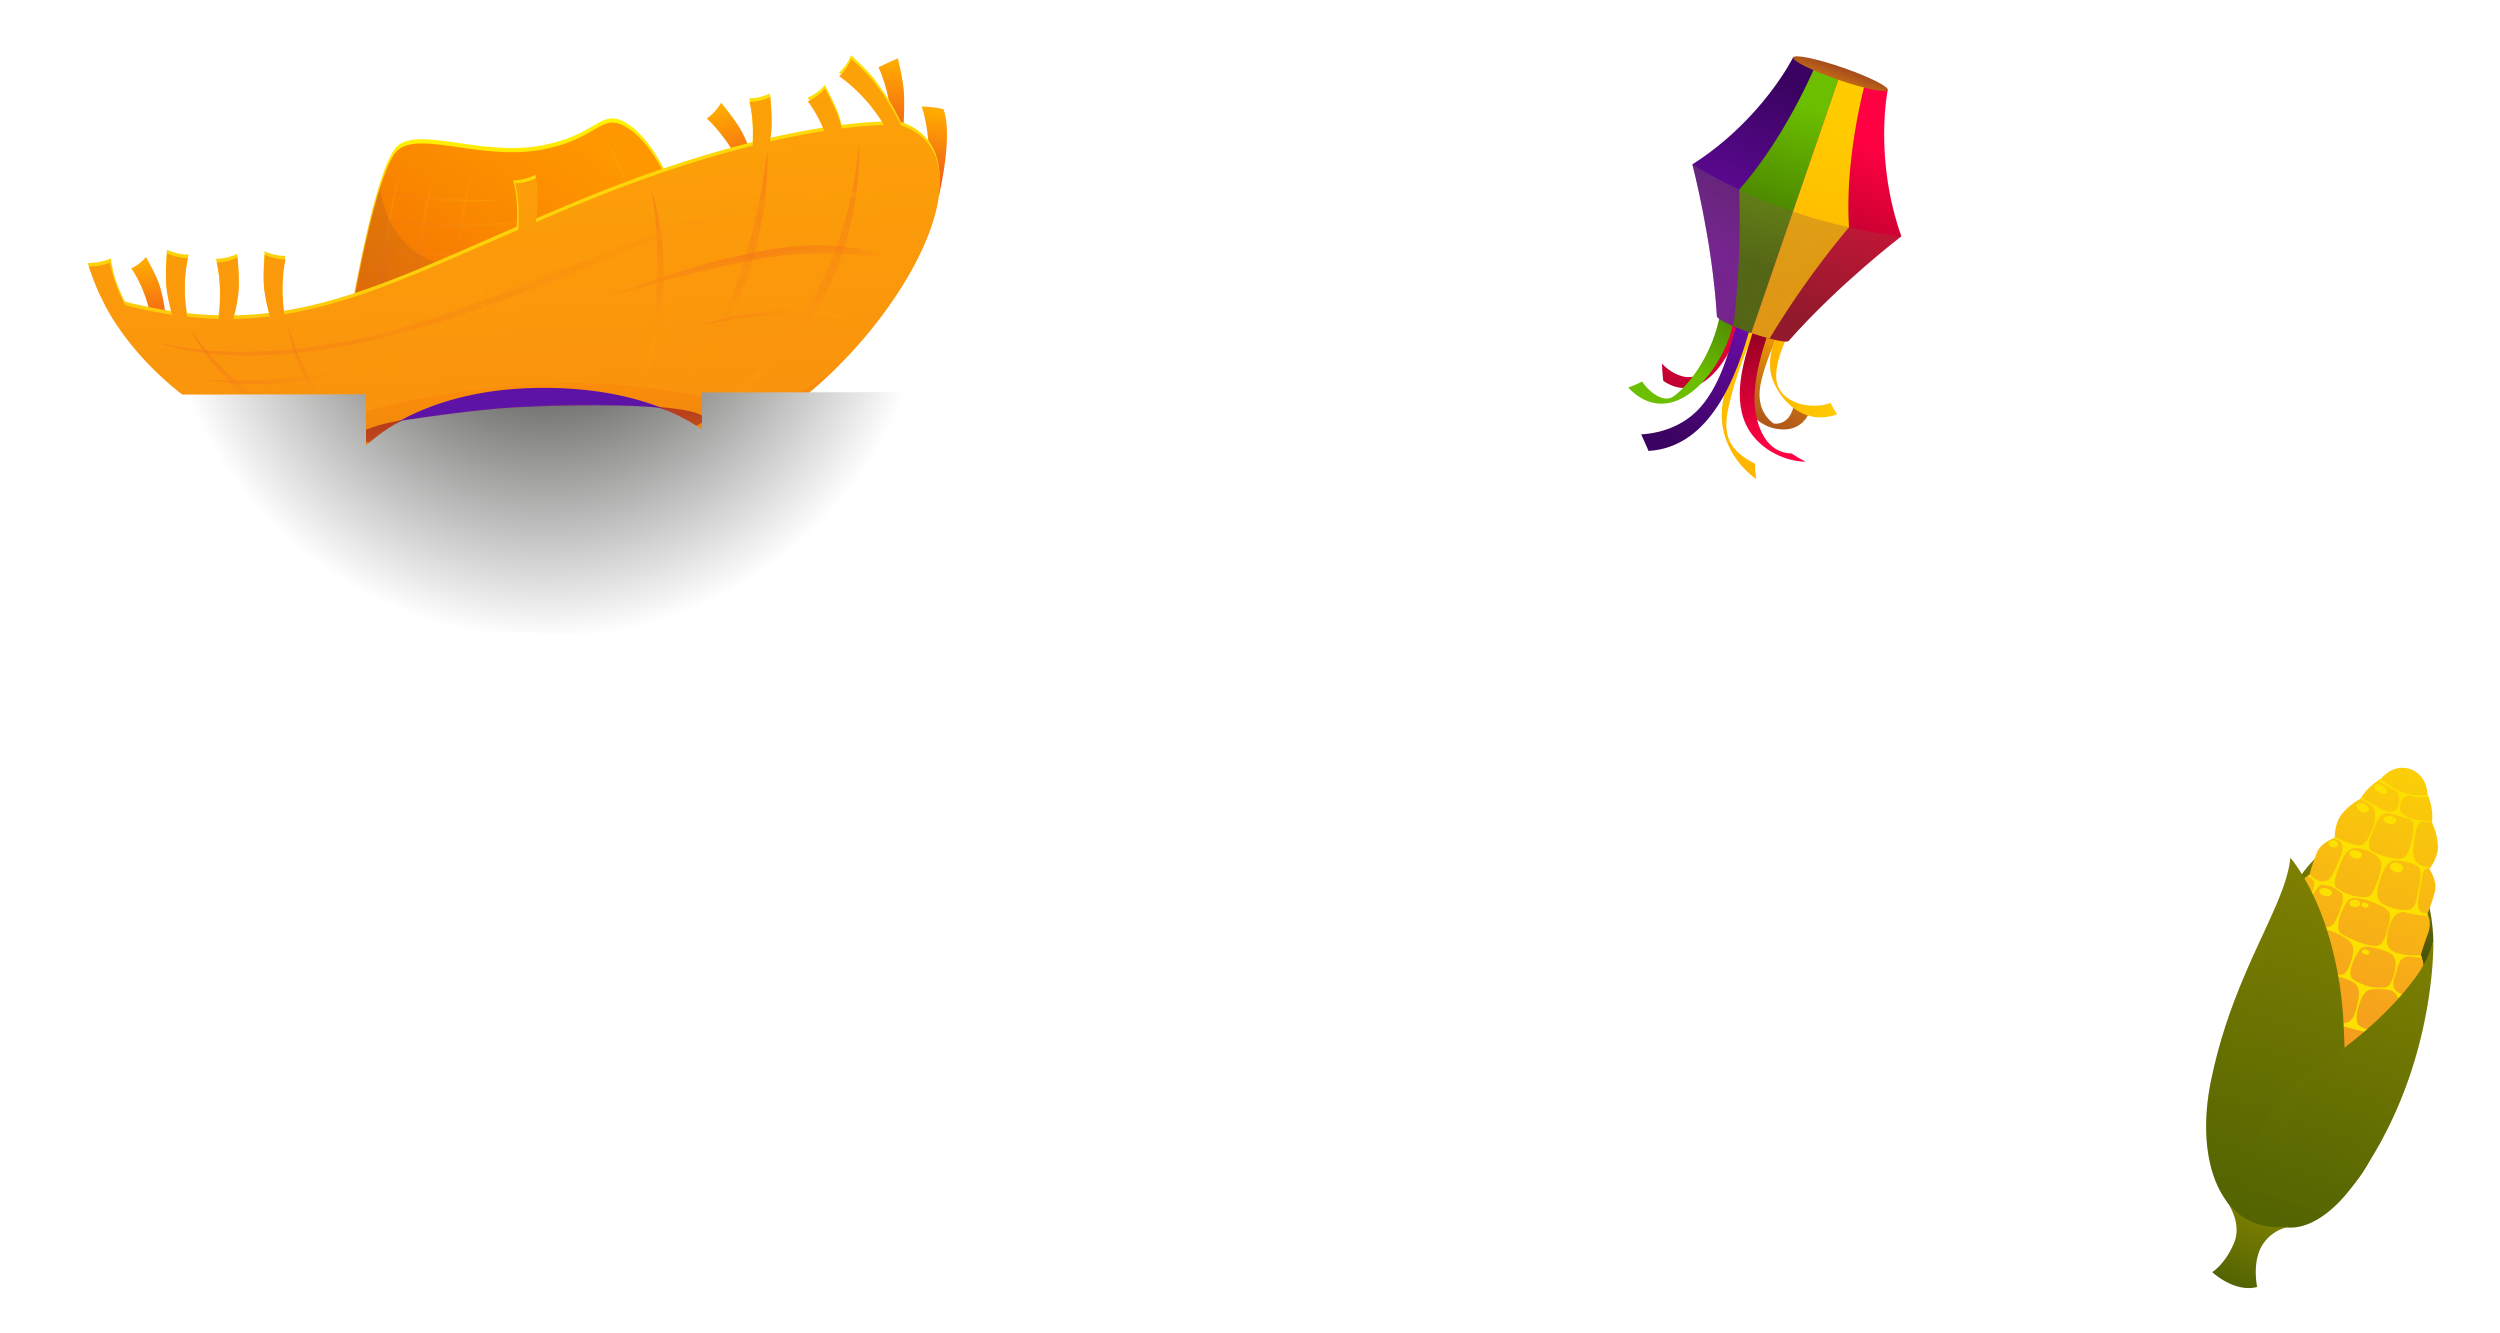 <svg xmlns="http://www.w3.org/2000/svg" xmlns:xlink="http://www.w3.org/1999/xlink" viewBox="0 0 1606.94 856.81"><defs><style>.cls-1{fill:#fff;stroke:#1d1d1b;stroke-miterlimit:10;filter:url(#luminosity-invert-noclip);}.cls-2{isolation:isolate;}.cls-3{fill:url(#linear-gradient);}.cls-4{fill:url(#linear-gradient-2);}.cls-10,.cls-11,.cls-12,.cls-19,.cls-21,.cls-22,.cls-23,.cls-24,.cls-25,.cls-26,.cls-27,.cls-28,.cls-29,.cls-30,.cls-31,.cls-32,.cls-41,.cls-45,.cls-47,.cls-5,.cls-59,.cls-6,.cls-61,.cls-7,.cls-8,.cls-9{mix-blend-mode:multiply;}.cls-10,.cls-11,.cls-21,.cls-22,.cls-23,.cls-24,.cls-25,.cls-26,.cls-27,.cls-28,.cls-29,.cls-30,.cls-31,.cls-32,.cls-5,.cls-6,.cls-7,.cls-8,.cls-9{opacity:0.4;}.cls-5{fill:url(#linear-gradient-3);}.cls-6{fill:url(#linear-gradient-4);}.cls-7{fill:url(#linear-gradient-5);}.cls-8{fill:url(#linear-gradient-6);}.cls-9{fill:url(#linear-gradient-7);}.cls-10{fill:url(#linear-gradient-8);}.cls-11{fill:url(#linear-gradient-9);}.cls-12,.cls-19,.cls-59{opacity:0.3;}.cls-12{fill:url(#linear-gradient-10);}.cls-13{fill:url(#linear-gradient-11);}.cls-14{fill:url(#linear-gradient-12);}.cls-15{fill:url(#linear-gradient-13);}.cls-16{fill:url(#linear-gradient-14);}.cls-17{fill:url(#linear-gradient-15);}.cls-18{fill:url(#linear-gradient-16);}.cls-19{fill:url(#linear-gradient-17);}.cls-20{fill:url(#linear-gradient-18);}.cls-21{fill:url(#linear-gradient-19);}.cls-22{fill:url(#linear-gradient-20);}.cls-23{fill:url(#linear-gradient-21);}.cls-24{fill:url(#linear-gradient-22);}.cls-25{fill:url(#linear-gradient-23);}.cls-26{fill:url(#linear-gradient-24);}.cls-27{fill:url(#linear-gradient-25);}.cls-28{fill:url(#linear-gradient-26);}.cls-29{fill:url(#linear-gradient-27);}.cls-30{fill:url(#linear-gradient-28);}.cls-31{fill:url(#linear-gradient-29);}.cls-32{fill:url(#linear-gradient-30);}.cls-33{mask:url(#mask);}.cls-34{fill:#5d14a6;}.cls-35{fill:#eee;}.cls-36{fill:#6a8700;}.cls-37{fill:#8abf17;}.cls-38{fill:url(#linear-gradient-31);}.cls-39{fill:url(#linear-gradient-32);}.cls-40{fill:url(#linear-gradient-33);}.cls-41,.cls-42{fill:#fce000;}.cls-43{fill:url(#linear-gradient-34);}.cls-44{fill:url(#linear-gradient-35);}.cls-45{opacity:0.25;fill:url(#linear-gradient-36);}.cls-46{fill:url(#linear-gradient-37);}.cls-47{opacity:0.2;fill:url(#linear-gradient-38);}.cls-48{fill:url(#linear-gradient-39);}.cls-49{fill:url(#linear-gradient-40);}.cls-50{fill:url(#linear-gradient-41);}.cls-51{fill:url(#linear-gradient-42);}.cls-52{fill:url(#linear-gradient-43);}.cls-53{fill:url(#linear-gradient-44);}.cls-54{fill:url(#linear-gradient-45);}.cls-55{fill:url(#linear-gradient-46);}.cls-56{fill:url(#linear-gradient-47);}.cls-57{fill:url(#linear-gradient-48);}.cls-58{fill:url(#linear-gradient-49);}.cls-59{fill:url(#linear-gradient-50);}.cls-60{fill:url(#linear-gradient-51);}.cls-61{fill:url(#radial-gradient);}</style><linearGradient id="linear-gradient" x1="-894.13" y1="421.83" x2="-894.13" y2="614.7" gradientTransform="translate(1202.56 -407.38) rotate(-2.89)" gradientUnits="userSpaceOnUse"><stop offset="0" stop-color="#ff0"/><stop offset="0.16" stop-color="#feee04"/><stop offset="0.46" stop-color="#fac00d"/><stop offset="0.9" stop-color="#f4781d"/><stop offset="1" stop-color="#f26521"/></linearGradient><linearGradient id="linear-gradient-2" x1="-834.77" y1="461.43" x2="-963.57" y2="626.71" gradientTransform="translate(1202.56 -407.38) rotate(-2.89)" gradientUnits="userSpaceOnUse"><stop offset="0" stop-color="#ff9800"/><stop offset="0.41" stop-color="#fa8700"/><stop offset="1" stop-color="#f06700"/></linearGradient><linearGradient id="linear-gradient-3" x1="-948.84" y1="487.67" x2="-993.72" y2="529.22" gradientTransform="translate(1202.56 -407.38) rotate(-2.89)" gradientUnits="userSpaceOnUse"><stop offset="0" stop-color="#ffb000"/><stop offset="0.29" stop-color="#fc9f08"/><stop offset="0.86" stop-color="#f4721b"/><stop offset="1" stop-color="#f26521"/></linearGradient><linearGradient id="linear-gradient-4" x1="-926.71" y1="488.86" x2="-971.58" y2="530.41" xlink:href="#linear-gradient-3"/><linearGradient id="linear-gradient-5" x1="-4974.47" y1="474.05" x2="-5020.24" y2="516.43" gradientTransform="matrix(-1, 0.05, 0.05, 1, -4621.02, -114.01)" xlink:href="#linear-gradient-3"/><linearGradient id="linear-gradient-6" x1="-902.81" y1="492.12" x2="-945.72" y2="531.85" xlink:href="#linear-gradient-3"/><linearGradient id="linear-gradient-7" x1="-906.01" y1="486.49" x2="-984.74" y2="486.49" xlink:href="#linear-gradient-3"/><linearGradient id="linear-gradient-8" x1="-851.55" y1="502.68" x2="-997.49" y2="502.68" xlink:href="#linear-gradient-3"/><linearGradient id="linear-gradient-9" x1="-857.57" y1="521.2" x2="-1003.51" y2="521.2" xlink:href="#linear-gradient-3"/><linearGradient id="linear-gradient-10" x1="-774.59" y1="535.56" x2="-1026.69" y2="535.56" gradientTransform="translate(1202.56 -407.38) rotate(-2.89)" gradientUnits="userSpaceOnUse"><stop offset="0" stop-color="#ff7f00"/><stop offset="0.23" stop-color="#ee7806"/><stop offset="0.69" stop-color="#c16717"/><stop offset="1" stop-color="#9e5923"/></linearGradient><linearGradient id="linear-gradient-11" x1="-743.28" y1="515.94" x2="-762.52" y2="439" gradientTransform="translate(1202.56 -407.38) rotate(-2.89)" gradientUnits="userSpaceOnUse"><stop offset="0" stop-color="#e93326"/><stop offset="0.19" stop-color="#ec4420"/><stop offset="0.57" stop-color="#f57212"/><stop offset="1" stop-color="#ffab00"/></linearGradient><linearGradient id="linear-gradient-12" x1="1572.88" y1="-831.08" x2="1553.65" y2="-908.02" gradientTransform="translate(-1194.58 367.48) rotate(19.83)" xlink:href="#linear-gradient-11"/><linearGradient id="linear-gradient-13" x1="-1130.26" y1="590.03" x2="-1137.77" y2="518.86" xlink:href="#linear-gradient-11"/><linearGradient id="linear-gradient-14" x1="1591.29" y1="-810.55" x2="1583.64" y2="-882.97" gradientTransform="translate(-1184.82 367.27) rotate(19.78)" xlink:href="#linear-gradient-11"/><linearGradient id="linear-gradient-15" x1="-898.95" y1="155.94" x2="-898.95" y2="1205.6" xlink:href="#linear-gradient"/><linearGradient id="linear-gradient-16" x1="-898.61" y1="158.22" x2="-898.61" y2="1207.88" xlink:href="#linear-gradient-3"/><linearGradient id="linear-gradient-17" x1="-896.28" y1="608.91" x2="-896.28" y2="675.6" xlink:href="#linear-gradient-10"/><linearGradient id="linear-gradient-18" x1="-894.14" y1="597.23" x2="-894.14" y2="709.99" gradientTransform="translate(1202.56 -407.38) rotate(-2.89)" gradientUnits="userSpaceOnUse"><stop offset="0" stop-color="#9f1727"/><stop offset="0.16" stop-color="#aa2822"/><stop offset="0.48" stop-color="#c85616"/><stop offset="0.93" stop-color="#f79e03"/><stop offset="1" stop-color="#ffab00"/></linearGradient><linearGradient id="linear-gradient-19" x1="-1060.73" y1="669.3" x2="-1071.83" y2="564.13" xlink:href="#linear-gradient-3"/><linearGradient id="linear-gradient-20" x1="-1025.94" y1="648.89" x2="-1034.7" y2="565.96" xlink:href="#linear-gradient-3"/><linearGradient id="linear-gradient-21" x1="-751.19" y1="660.79" x2="-770.41" y2="478.68" xlink:href="#linear-gradient-3"/><linearGradient id="linear-gradient-22" x1="-709.61" y1="676.07" x2="-730.35" y2="479.53" xlink:href="#linear-gradient-3"/><linearGradient id="linear-gradient-23" x1="-794.15" y1="630.03" x2="-826.82" y2="499.37" xlink:href="#linear-gradient-3"/><linearGradient id="linear-gradient-24" x1="-535.85" y1="328.28" x2="-1163.27" y2="699.64" xlink:href="#linear-gradient-3"/><linearGradient id="linear-gradient-25" x1="-748.71" y1="558.64" x2="-751.3" y2="534.13" xlink:href="#linear-gradient-3"/><linearGradient id="linear-gradient-26" x1="-969.32" y1="548.31" x2="-1106.8" y2="629.69" xlink:href="#linear-gradient-3"/><linearGradient id="linear-gradient-27" x1="-668" y1="540.01" x2="-786.05" y2="609.88" xlink:href="#linear-gradient-3"/><linearGradient id="linear-gradient-28" x1="-917.97" y1="489.87" x2="-917.97" y2="701.44" xlink:href="#linear-gradient-3"/><linearGradient id="linear-gradient-29" x1="-976.25" y1="553.46" x2="-976.25" y2="676.02" xlink:href="#linear-gradient-3"/><linearGradient id="linear-gradient-30" x1="-755.42" y1="568.8" x2="-999.17" y2="713.07" xlink:href="#linear-gradient-3"/><filter id="luminosity-invert-noclip" x="45.2" y="219.87" width="1475.51" height="546.43" filterUnits="userSpaceOnUse" color-interpolation-filters="sRGB"><feColorMatrix values="-1 0 0 0 1 0 -1 0 0 1 0 0 -1 0 1 0 0 0 1 0" result="invert"/><feFlood flood-color="#fff" result="bg"/><feBlend in="invert" in2="bg"/></filter><mask id="mask" x="45.2" y="219.87" width="1475.51" height="546.43" maskUnits="userSpaceOnUse"><path class="cls-1" d="M447,258.84c0-14.08-51.3-41.24-110.88-38.24s-100.9,34.33-100.9,48.7c0,7.51,46.17-5,105.76-8S447,266.35,447,258.84Z"/></mask><linearGradient id="linear-gradient-31" x1="3183.98" y1="-1067.66" x2="3183.98" y2="-1134.22" gradientTransform="translate(-1882.52 610.96) rotate(18.3)" gradientUnits="userSpaceOnUse"><stop offset="0" stop-color="#516202"/><stop offset="1" stop-color="#898701"/></linearGradient><linearGradient id="linear-gradient-32" x1="3260.36" y1="-1046.15" x2="3260.36" y2="-1139.59" gradientTransform="translate(-1882.52 610.96) rotate(18.3)" gradientUnits="userSpaceOnUse"><stop offset="0" stop-color="#293b0d"/><stop offset="1" stop-color="#898701"/></linearGradient><linearGradient id="linear-gradient-33" x1="3221.48" y1="-947.23" x2="3221.48" y2="-1248.58" gradientTransform="translate(-1882.52 610.96) rotate(18.3)" gradientUnits="userSpaceOnUse"><stop offset="0" stop-color="#f48b27"/><stop offset="1" stop-color="#fce000"/></linearGradient><linearGradient id="linear-gradient-34" x1="3217.16" y1="-835.25" x2="3217.16" y2="-901.8" xlink:href="#linear-gradient-31"/><linearGradient id="linear-gradient-35" x1="3218.59" y1="-869.08" x2="3218.59" y2="-1170.21" xlink:href="#linear-gradient-31"/><linearGradient id="linear-gradient-36" x1="3213.91" y1="-870.55" x2="3213.91" y2="-1130.88" xlink:href="#linear-gradient-31"/><linearGradient id="linear-gradient-37" x1="3242.79" y1="-873.39" x2="3242.79" y2="-1141.92" xlink:href="#linear-gradient-31"/><linearGradient id="linear-gradient-38" x1="3242.79" y1="-875.68" x2="3242.79" y2="-1080.77" xlink:href="#linear-gradient-31"/><linearGradient id="linear-gradient-39" x1="2770.7" y1="-1387.92" x2="2770.7" y2="-1502.61" gradientTransform="translate(-2003.69 707.44) rotate(18.98)" gradientUnits="userSpaceOnUse"><stop offset="0" stop-color="#920122"/><stop offset="1" stop-color="#ff0142"/></linearGradient><linearGradient id="linear-gradient-40" x1="2813.33" y1="-1397.14" x2="2813.33" y2="-1503.88" gradientTransform="translate(-2003.69 707.44) rotate(18.98)" gradientUnits="userSpaceOnUse"><stop offset="0" stop-color="#ffb500"/><stop offset="1" stop-color="#fc0"/></linearGradient><linearGradient id="linear-gradient-41" x1="2828.52" y1="-1394.56" x2="2828.52" y2="-1502.06" gradientTransform="translate(-2003.69 707.44) rotate(18.98)" gradientUnits="userSpaceOnUse"><stop offset="0" stop-color="#8e3326"/><stop offset="0.19" stop-color="#9e4420"/><stop offset="0.57" stop-color="#c97212"/><stop offset="1" stop-color="#ffab00"/></linearGradient><linearGradient id="linear-gradient-42" x1="3556.7" y1="-2965.42" x2="3556.7" y2="-2893.91" gradientTransform="matrix(0.85, 0.53, -0.53, 0.85, -3487.29, 803.76)" gradientUnits="userSpaceOnUse"><stop offset="0" stop-color="#3b6b00"/><stop offset="1" stop-color="#6cbf00"/></linearGradient><linearGradient id="linear-gradient-43" x1="2957.26" y1="-1765.43" x2="2957.26" y2="-1678.01" gradientTransform="translate(-2291.27 754.62) rotate(21.59)" gradientUnits="userSpaceOnUse"><stop offset="0" stop-color="#6c0caa"/><stop offset="1" stop-color="#3b0361"/></linearGradient><linearGradient id="linear-gradient-44" x1="2280.08" y1="-801.37" x2="2280.08" y2="-729.98" gradientTransform="matrix(0.98, 0.21, -0.21, 0.98, -1245.14, 525.06)" xlink:href="#linear-gradient-39"/><linearGradient id="linear-gradient-45" x1="2340.13" y1="-860.37" x2="2390.32" y2="-860.37" gradientTransform="translate(-1335.46 551.55) rotate(12.83)" xlink:href="#linear-gradient-40"/><linearGradient id="linear-gradient-46" x1="2763.38" y1="-1526.3" x2="2763.38" y2="-1641.78" gradientTransform="translate(-2003.69 707.44) rotate(18.98)" xlink:href="#linear-gradient-43"/><linearGradient id="linear-gradient-47" x1="-8946.38" y1="-1526.75" x2="-8946.38" y2="-1642.23" gradientTransform="matrix(-0.95, -0.33, -0.33, 0.95, -7783.31, -1279.75)" xlink:href="#linear-gradient-39"/><linearGradient id="linear-gradient-48" x1="2780.23" y1="-1525.85" x2="2780.23" y2="-1634.88" gradientTransform="translate(-2003.69 707.44) rotate(18.98)" xlink:href="#linear-gradient-42"/><linearGradient id="linear-gradient-49" x1="2817.55" y1="-1521.37" x2="2817.55" y2="-1634.11" xlink:href="#linear-gradient-40"/><linearGradient id="linear-gradient-50" x1="2727.86" y1="-1529.44" x2="2869.92" y2="-1529.44" gradientTransform="translate(-2003.69 707.44) rotate(18.98)" gradientUnits="userSpaceOnUse"><stop offset="0" stop-color="#856a58"/><stop offset="1" stop-color="#a04437"/></linearGradient><linearGradient id="linear-gradient-51" x1="2798.89" y1="-1673.07" x2="2798.89" y2="-1638.68" xlink:href="#linear-gradient-41"/><radialGradient id="radial-gradient" cx="350.78" cy="161.91" r="248.42" gradientUnits="userSpaceOnUse"><stop offset="0" stop-color="#1d1d1b"/><stop offset="1" stop-color="#fff"/></radialGradient></defs><g class="cls-2"><g id="Layer_1" data-name="Layer 1"><path class="cls-3" d="M451.49,202.07s-58.36,49.17-226.71,3.73c0,0,8.79-54.37,19.36-87.84v0C248,105.78,252,96.4,256,93.36c14.83-11.43,52.82,6.62,90.18.45s39.31-24.17,55.41-15.32c10.88,6,20.87,20,29,38C441.77,141.07,449.55,173,451.49,202.07Z"/><path class="cls-4" d="M451.63,204.77s-58.37,49.17-226.72,3.73c0,0,8.8-54.36,19.37-87.84v0c3.84-12.14,7.88-21.52,11.84-24.56,14.83-11.43,52.82,6.61,90.17.45s39.32-24.17,55.41-15.33c10.88,6,20.87,20,29,38C441.91,143.77,449.68,175.73,451.63,204.77Z"/><path class="cls-5" d="M257.36,110.27s-17.68,53.93-12.26,92.22C245.1,202.49,248.89,141.72,257.36,110.27Z"/><path class="cls-6" d="M279.53,110.35s-17.68,53.92-12.26,92.22C267.27,202.57,271.06,141.79,279.53,110.35Z"/><path class="cls-7" d="M390.08,91.09s26.76,37.33,25,88.64C415.08,179.73,410.17,129.11,390.08,91.09Z"/><path class="cls-8" d="M303.11,111.78s-14.61,43.36-8.89,90.94C294.22,202.72,295.09,143.53,303.11,111.78Z"/><path class="cls-9" d="M249.35,123.1s34.39,6.15,71.13,5.35C301.77,130.91,267.6,130.06,249.35,123.1Z"/><path class="cls-10" d="M242.57,139.85s62.8,11.62,131.14-4C373.71,135.8,304,155.3,242.57,139.85Z"/><path class="cls-11" d="M237.49,158.65s62.8,11.62,131.14-4C368.63,154.61,299,174.1,237.49,158.65Z"/><path class="cls-12" d="M451.63,204.77s-58.37,49.17-226.72,3.73c0,0,8.8-54.36,19.37-87.84.15,1.61,5.06,55.52,65.58,51.89,61.45-3.68,109.86-28.14,120.88-53.35C441.91,143.77,449.68,175.73,451.63,204.77Z"/><path class="cls-13" d="M476.6,84.23c-3.81-7.07-13.12-18.18-13.12-18.18a30.13,30.13,0,0,1-9.24,10.14s22.52,19.3,29.76,53.62l4.91-7S485.9,101.49,476.6,84.23Z"/><path class="cls-14" d="M581.11,61.08c-.38-9.72-4-23.55-4-23.55s-5.88,2.4-12.45,5.78c0,0,13.33,26.5,6.75,61l7.23-4.56A211.08,211.08,0,0,0,581.11,61.08Z"/><path class="cls-15" d="M102.36,182.86c-2.2-6.68-8.54-17.67-8.54-17.67a26.38,26.38,0,0,1-9.51,7.32S96.66,188.15,99,218l8.07,0S107.75,199.16,102.36,182.86Z"/><path class="cls-16" d="M606.42,70.14a70.59,70.59,0,0,0-14-1.66s8.43,22.77,2.81,55.74l8.2,1.92S612.91,87.36,606.42,70.14Z"/><path class="cls-17" d="M578.87,78.24s-4.59-11-16.28-26.7C557.8,45.09,547,35.45,547,35.45A30.09,30.09,0,0,1,539.3,46.8S555.44,57,568.08,78.1c-5.77.15-14.85.67-27.14,2.22-.43-1.77-.89-3.54-1.43-5.29-2.37-7.68-9.36-20.37-9.36-20.37a30.1,30.1,0,0,1-11,8.15,89.76,89.76,0,0,1,10.57,19.1c-10,1.57-21.7,3.75-35,6.79.37-2.09.68-4.2.9-6.31.8-8-.7-22.41-.7-22.41a30.1,30.1,0,0,1-13.33,3.22s3.14,11.49,2.09,28.16c-30,7.48-67.06,19.1-111,37.22-9.91,4.08-19.35,8.08-28.47,12,.33-2,.62-3.91.82-5.89.8-8-.81-22.35-.81-22.35s-7.37,3.73-14.45,3.57c0,0,3.75,10.67,2.31,29.84-59.85,25.95-103.24,46.53-149.47,54-2.95-20.38.86-35.29.86-35.29a30.25,30.25,0,0,1-13.38-3s-1.28,14.43-.36,22.41a102.26,102.26,0,0,0,3.66,17.21,225.8,225.8,0,0,1-23.59,1.62,101.54,101.54,0,0,0,3.37-17.12c.8-8-.69-22.41-.69-22.41a33.14,33.14,0,0,1-13.74,3.2s4.58,15.35,1.66,36.28c-6.61-.17-13.35-.63-20.26-1.4-3.64-21.61,1.18-37.66,1.18-37.66-7.07.27-14-3.05-14-3.05S106,175,106.93,182.94A102.34,102.34,0,0,0,110.54,200a300.91,300.91,0,0,1-30.26-6.18c-8-15.17-9-27.74-9-27.74-6.42,3-15,3-15,3s5.11,13.62,9.07,20.62c0,0,28,67.68,123.72,99.58,49.37,16.44,197.19,14,269-4C547.1,260.16,653.32,103.3,578.87,78.24Z"/><path class="cls-18" d="M579,80.51s-4.59-11-16.29-26.69c-4.79-6.45-15.6-16.1-15.6-16.1a30.17,30.17,0,0,1-7.69,11.36s16.15,10.24,28.79,31.29c-5.77.15-14.85.68-27.15,2.23-.42-1.77-.88-3.55-1.42-5.29-2.38-7.68-9.37-20.37-9.37-20.37a30.1,30.1,0,0,1-11,8.15,89.76,89.76,0,0,1,10.57,19.1c-10,1.56-21.7,3.75-34.94,6.79.36-2.09.68-4.2.89-6.32.8-8-.69-22.4-.69-22.4a30.08,30.08,0,0,1-13.34,3.21s3.14,11.5,2.09,28.16c-30,7.48-67.05,19.11-111,37.23-9.91,4.08-19.35,8.08-28.47,12,.33-2,.62-3.92.82-5.89.8-8-.69-22.4-.69-22.4a30.22,30.22,0,0,1-13.33,3.21s3.34,12.32,1.94,29.93C273.23,173.66,229,194.56,182.74,202c-3-20.38.87-35.3.87-35.3a30,30,0,0,1-13.38-3s-1.29,14.43-.37,22.42a103.25,103.25,0,0,0,3.66,17.21A222.93,222.93,0,0,1,149.94,205a103.56,103.56,0,0,0,3.37-17.12c.8-8-.69-22.4-.69-22.4a30.08,30.08,0,0,1-13.34,3.21s4.17,15.33,1.25,36.27c-6.6-.17-13.34-.63-20.26-1.4-3.64-21.62.52-37.69.52-37.69a30.25,30.25,0,0,1-13.38-3s-1.28,14.43-.36,22.41a101.77,101.77,0,0,0,3.61,17.05,301.78,301.78,0,0,1-30.27-6.19c-8-15.16-9.82-27.33-9.82-27.33a30.14,30.14,0,0,1-13.5,2.43S61.51,185,65.46,192c0,0,28,67.69,123.72,99.58,49.37,16.45,197.2,14,269.05-4C547.22,262.44,653.43,105.57,579,80.51Z"/><path class="cls-19" d="M539.87,234.22c-25,25.22-54.12,45.6-81.64,53.35-71.85,17.94-219.67,20.43-269,4a246,246,0,0,1-52.38-24.31c1.86.93,24.07,13,46.49,12,24.2-1.15,43.34-19.88,130.45-29.83s130.93,6.46,165.86,9.18C511.67,261.1,536.82,236.8,539.87,234.22Z"/><path class="cls-20" d="M452.69,269.27c.38,7.51-49,16.1-110.3,19.19s-111.3-.48-111.68-8,49-16.1,110.31-19.19S452.32,261.77,452.69,269.27Z"/><path class="cls-21" d="M122.68,212s22.73,51.92,86.86,67.52C209.54,279.47,157.35,262.84,122.68,212Z"/><path class="cls-22" d="M219.21,267.43S192,254.67,185,208.81C185,208.81,195.29,248.52,219.21,267.43Z"/><path class="cls-23" d="M493.22,97s5.58,83.83-52.56,148.73C440.66,245.68,479.68,201.91,493.22,97Z"/><path class="cls-24" d="M463.4,257.82s78.47-46.26,88.72-165.54C552.12,92.28,559.74,205.31,463.4,257.82Z"/><path class="cls-25" d="M415,242.29s14.06-60.63,3.78-120C418.81,122.26,438.45,176.48,415,242.29Z"/><path class="cls-26" d="M97,218.52s45.16,17.15,130.57-.09c62.47-12.61,139.32-49,200-71,38.42-14,110.24-36.85,157-16.67,0,0-56.91-20.24-185.65,32.19-48.6,19.79-107.86,45.1-167.44,57.52C189.26,229.25,137.05,234.06,97,218.52Z"/><path class="cls-27" d="M388.44,191.7s65-27,119.73-33c41.93-4.58,66.47,8.21,66.47,8.21s-36.41-6.56-69.41-2.9C460.23,169,388.44,191.7,388.44,191.7Z"/><path class="cls-28" d="M130.5,243.92s45.17,4.52,112.83-10.2C243.33,233.72,195.66,254.49,130.5,243.92Z"/><path class="cls-29" d="M447.62,209.68s61.54-14.5,100.87-2.73C548.49,207,520.74,187.16,447.62,209.68Z"/><path class="cls-30" d="M308.49,179.31s-2,24.65,12,50.52A507.94,507.94,0,0,1,308.49,179.31Z"/><path class="cls-31" d="M252.84,224.27a49.21,49.21,0,0,0,9.74,29.13S254.26,234.1,252.84,224.27Z"/><path class="cls-32" d="M241.78,293.54s67.76,14,203.34-13.11C445.12,280.43,350,311.19,241.78,293.54Z"/><g class="cls-33"><path class="cls-34" d="M1477.17,272.37c-24.28-15.15-54.14-22.91-88.76-23.06h-1.08c-33.94,0-63.5,7.14-87.85,21.22a96.7,96.7,0,0,0-18.4,13.78,77.14,77.14,0,0,0-19.53-14.75c-28.7-15.19-61.14-17.09-89.29-17.68h-.59q-50.14-.18-100.29-.33l-34.2-.09,0,16.82c-1.16-.72-2.33-1.44-3.52-2.12-27.84-16-62.51-24.16-103-24.19h-.21c-40.24,0-73.38,7.6-101.32,23.23-1,.54-1.91,1.08-2.84,1.64V251.18H667.92v13.16c-26.93-11.22-56.29-12.63-82-13h-.57q-50.15.1-100.28.24l-33.83.09-.07,23.69c-1.42-.94-2.86-1.85-4.34-2.73-26.13-15.47-58.84-23.31-97.29-23.31-38.65,0-71.9,8.36-98.85,24.83a106.3,106.3,0,0,0-15.44,11.48l0-31.54-34.27.21-6.9,0c-14.32,0-33.87-.21-52.78-.4-19.27-.2-39.2-.41-54.15-.41-2.92,0-5.68,0-8.2,0l-33.79.22V766.3L86.64,757C244,721.83,354,713.3,419.72,708.2c11.72-.91,21.72-1.69,30.29-2.49v.83l36.74-2.84c29.79-2.3,60-4.32,89.86-6l12.83-.72,13.11-.61c30.72-1.43,61.89-2.54,92.65-3.31l5.31-.13,1.59,0c28.79-.42,58-.63,86.91-.63h37.32v-3.6c15.83,7,31.7,8.33,41.73,8.33l1.57,0c12.63-.17,26.43-1.07,40.09-4.9V694l32.47,1.43c35.66,1.57,71.81,3.62,107.45,6.1l10,.69,10,.78c32.8,2.57,66,5.55,98.7,8.86l.45,0c11.92,1,23.63,2,35.83,2,21.29,0,39.19-3,54.72-9.27a69.14,69.14,0,0,0,19-11.48,110.13,110.13,0,0,0,18.62,17c23.68,17.18,53.44,28.82,86.07,33.66a232.67,232.67,0,0,0,34.16,2.74c20.69,0,38.71-3.42,55.11-10.45,29.77-12.77,48.74-43.08,48.38-77.28V352.49C1520.92,320,1504.25,289.26,1477.17,272.37Z"/><path class="cls-35" d="M201.23,288.3c-.19,122.31-.35,234.62-.54,356.92C276,633,452,618.09,464.63,616.4l-.11,53.39c-42.58,6.61-173.3,6.63-385.31,54.05V287.54C109.31,287.34,171.13,288.48,201.23,288.3Z"/><path class="cls-35" d="M356.26,345.48c-1.76-1.52-4.42-2.25-7.94-2.19-4.24.08-7.07.92-8.49,2.5s-2.13,4.17-2.14,7.73c-.23,82.89-.47,113.61-.7,196.51q0,5.36,2.09,7.47c1.4,1.41,4.23,1.91,8.47,1.49,3.52-.36,6.17-1.39,7.95-3.12s2.66-4.34,2.67-7.89c.08-27.46.16-33.75.24-61.2q50.86-3.5,101.77-6.18c-.07,25.65-.14,30.14-.21,55.79.06,24.5-13.41,42.08-32,55.44-23,16.5-52.88,23.86-80.61,27.13-26.54,3.13-55.12,2.79-80.34-9.07-20.74-9.76-31.83-29.33-31.57-52,.18-83.53.36-114.88.54-198.41-.07-23.77,12.34-44,32.43-56.31,24.61-15,53.37-19.83,81.12-19.84,26.86,0,56.05,4.42,80,18.57,19,11.26,31.34,30,31.11,52.57-.12,44.41-.25,57.8-.37,102.21q-66.81,3.16-133.55,7.59c.06-20.12.11-9.23.17-29.35q15.88-.75,31.78-1.47.12-40.18.23-80.37C358.89,349.53,358,347,356.26,345.48Z"/><path class="cls-35" d="M590.87,497.57c-1.5-1.21-3.78-1.77-6.79-1.68l-9.05.28q-.16,83.77-.35,167.55-45.31,2.56-90.56,6.07.53-192.1,1-384.2,50.13-.15,100.26-.24c24.76.36,51.62,1.6,74.05,12.47,15.44,7.48,24.57,23.76,24.35,40.83l-.09,75.89c-.42,12.5-.54,25.75-5.92,36.68-5.52,11.22-20.21,15.77-32.15,18.44v1.07c11.8,2.67,26.47,5.24,32.11,16.85,5.4,11.11,5.45,24.45,5.84,37.05l-.09,85.51q0,9.09.43,15.49a112.35,112.35,0,0,0,1.35,11.45,38.61,38.61,0,0,0,3.16,9.81q2.26,4.74,5.89,11.08V659q-46.73,1.15-93.39,3.33a62.77,62.77,0,0,1-6.76-20.15c-1.26-9.23-1.2-18.66-1.3-28q.11-55.26.22-110.53C593.12,500.83,592.36,498.78,590.87,497.57Zm.32-161.8c-1.5-1.25-3.77-1.86-6.77-1.84l-9,.08-.24,113.51,9-.22c3-.07,5.28-.75,6.79-2s2.27-3.37,2.27-6.26q.1-48.53.2-97.05C593.44,339.08,592.68,337,591.19,335.77Z"/><path class="cls-35" d="M792.3,658.24q-45.36,0-90.71.63.18-137.62.34-275.27l90.33,0Q792.29,520.91,792.3,658.24Z"/><path class="cls-35" d="M920.73,416.17q-54.08-.71-108.14-.89l0-66.35c-.17-23.51,13-42.77,33.17-54.05,26-14.57,56.13-18.92,84.91-18.9,29,0,60.2,4.75,86.09,19.65,20.25,11.65,34.54,31.1,34.45,55.19l.81,316.73q-54.12-3.75-108.32-6.14,0-24.09-.08-48.18l-2.25-.08a56.79,56.79,0,0,1-23.08,37.92c-14.3,10.14-32.33,11.67-49.11,11.9-15,.21-32-3.86-42.93-14.68-11.81-11.67-12.86-30.3-13.57-45.91l0-95.54c1-11.26,2.45-22.23,9.57-31.47a78.09,78.09,0,0,1,27-21.72c13.15-6.57,27.11-11.15,41.11-14.87,17.22-4.57,35.17-7.82,52.93-10.9q-.06-40.81-.14-81.64c0-3.56-1-6.14-2.82-7.71s-4.7-2.38-8.45-2.4-6.57.74-8.44,2.28-2.8,4.1-2.8,7.66Q920.68,381.13,920.73,416.17Zm11.38,71a32,32,0,0,0-7.32,9.19,29.73,29.73,0,0,0-3.36,11.28c-.37,4-.55,8-.55,12l.12,75.44c0,3.12,1,5.48,2.83,7.1s4.69,2.49,8.47,2.61,6.57-.54,8.45-2,2.82-4,2.81-7.6q-.09-56.88-.19-113.75A28.21,28.21,0,0,0,932.11,487.18Z"/><path class="cls-35" d="M1270.91,631.93c.29,17-7.85,34.5-24.23,41.08-23,9.24-50.48,7.11-74.89,5q-49.69-5-99.48-8.93l-1-383.49q50.13.13,100.25.33c24.85.52,51.91,2,74.1,13.74,16,8.49,24.65,26.43,24.5,44.28Q1270.53,487.91,1270.91,631.93Zm-93.34-293.56c-1.51-1.33-3.78-2-6.78-2.07l-9-.15q.42,145.31.85,290.61l9,.81c3,.27,5.27-.17,6.77-1.35s2.25-3.25,2.24-6.25l-.81-275.1C1179.83,341.88,1179.07,339.7,1177.57,338.37Z"/><path class="cls-35" d="M1486.69,659c.26,19.25-9.77,38.1-27.77,45.82-22.24,9.54-47.44,8.79-70.87,5.32-25-3.7-50.32-12.48-71.08-27.54-16.14-11.71-28.66-30.3-28-51q-.37-142.51-.74-285c-.79-19.83,11.77-37.09,28.32-46.66,22-12.72,47.43-16.76,71.76-16.66,24.17.11,49.64,4.65,70.89,17.91,17.32,10.8,27.7,30.69,27.53,51.13Zm-92.47-319.48c-1.5-1.43-3.77-2.19-6.77-2.27s-5.27.58-6.76,1.93-2.25,3.64-2.25,6.82q.25,150,.52,300c0,3.19.76,5.58,2.26,7.19a11,11,0,0,0,6.74,3.05c3,.42,5.24,0,6.74-1.14s2.24-3.38,2.24-6.59l-.45-302Q1396.48,341.71,1394.22,339.54Z"/><rect class="cls-36" x="701.93" y="285.19" width="90.34" height="90.34"/><rect class="cls-37" x="704.04" y="287.29" width="86.13" height="86.13"/></g><path class="cls-38" d="M1493.54,546.93s-14.45,10.6-23.17,31.43,17.34,16.89,17.34,16.89Z"/><path class="cls-39" d="M1564.09,604.67s-.14-25.59-9.24-37.46l-7.78,72.63S1560.38,623.76,1564.09,604.67Z"/><path class="cls-40" d="M1537.47,700.66s6.56-4.08,9.25-14.31a29.38,29.38,0,0,0-1.19-18.47s6.35-3.45,7.69-13.78-2-14.92-2-14.92a39.48,39.48,0,0,0,5.81-12.32c2.17-7.62-1-12.82-1-12.82s1.22-4.81,4.44-13.48-.24-12.93-.24-12.93a115.09,115.09,0,0,0,5-15c1.44-6.47-3.69-14.07-3.69-14.07s6.35-7.63,5.39-16.29a39.8,39.8,0,0,0-3.79-13.76s1.66-7.1-2.75-17.93c-1-13.72-11.31-16.25-11.31-16.25s-9.76-4.1-18.76,6.3c-10,6.08-12.91,12.76-12.91,12.76a39.72,39.72,0,0,0-11.24,8.79c-5.93,6.38-5.39,16.29-5.39,16.29s-8.65,3-11.35,9.1a115.33,115.33,0,0,0-5,15s-5.32,1.37-7.9,10.24-4.47,13.47-4.47,13.47-5.61,2.31-8.41,9.72a39.55,39.55,0,0,0-2.68,13.36s-5.42,1.68-10.51,10.77-2,15.65-2,15.65a29.37,29.37,0,0,0-12,14.12c-3.94,9.81-1.11,17-1.11,17s-8.86,6.45-9.92,16.18.6,13,.6,13l50.74,16.78,50.74,16.78s3.34-1.67,8.28-10.11S1537.47,700.66,1537.47,700.66Z"/><path class="cls-41" d="M1545.54,667.89a4.86,4.86,0,0,0,.64-.43,10.49,10.49,0,0,1-3.8-1.38c-3.45-2.67-.76-12.2,0-16.08.45-2.31,1.46-8.94,6.88-9.52a7.56,7.56,0,0,1,2.78.37,7.81,7.81,0,0,0-.85-1.67,2.08,2.08,0,0,0,.18-.22c-2.94-.18-6.4,1.22-9.84-1-6.09-3.86-1.54-11-.85-14.38.35-1.62,1.57-9.28,8-8.64,2.7.26,5.39.65,8.07.66a9.78,9.78,0,0,0-.73-1.61,1.13,1.13,0,0,0,0-.14,36.17,36.17,0,0,1-17.39-2.13,7.91,7.91,0,0,1-4.39-6.08c-.29-4.53,1.37-12.2,4.74-16.67,1.26-1.67,4.42-3.06,6.46-2.62,3.36.74,6.74,1.36,10.15,1.9a51.14,51.14,0,0,0,5.24.42,6,6,0,0,0-.62-1.08,3.46,3.46,0,0,0,.14-.39,14.92,14.92,0,0,1-3.73-.8c-3.64-2.12-2.24-9.62-1.13-14.44.92-4,1.28-11.49,3.45-13.46a1.62,1.62,0,0,1,1.36-.34l1.26.23c.1-.11.3-.38.56-.75a26.37,26.37,0,0,1-6.87-2c-5.4-3-4.13-10.44-3.41-15,.54-3.33.82-6.78,2-9.92a4.29,4.29,0,0,1,4.7-2.74c1.55.22,3.11.4,4.69.55a1.41,1.41,0,0,1-.1-.18l.09-.53c-6.88-.76-12.82.2-19.18-4.8-2.41-1.9-1.56-7,.82-10.22a4,4,0,0,1,4.15-1.36,34.56,34.56,0,0,0,12.07.85c-.17-.5-.36-1-.59-1.51a32.62,32.62,0,0,1-20.25-3.32,59.65,59.65,0,0,1-10-7c-.59.34-1.15.72-1.69,1.07a62.24,62.24,0,0,0,11.45,6.8c3.08,1.67,3.31,12.13-2.51,13.33-5.1,1.11-13.28-5.62-19.77-9.19-.26.48-.37.74-.37.74a1.65,1.65,0,0,1-.24.1c2.32,1.31,6,3.63,6.23,3.8,7,4.48,2.08,18.42-3.76,25.17-1.6,1.87-6.69.7-9-.18a79.15,79.15,0,0,1-9.88-4.27c0,.29,0,.46,0,.46s-.33.12-.86.34c1.17.62,2.37,1.2,3.56,1.76,4.54,2.67,1.39,9.34-.35,13.56-1.24,3-3.23,7.69-5.42,10.51-1.8,2.36-5.71,2.47-8.38,1.15a15.71,15.71,0,0,1-4.74-3.7c-.09.33-.13.52-.13.52a5.38,5.38,0,0,0-1,.45,21.57,21.57,0,0,0,2.43,2c3.81,2.53.23,8.71-1.34,12.13-.84,1.83-3.81,9.6-7.53,10.41-1.31.3-3.44-.84-4.73-1.71-.1.28-.17.43-.17.43a7.32,7.32,0,0,0-.88.48,53.69,53.69,0,0,1,9.54,5c7.15,4.15,4,10.82,2.88,13.35-.69,1.59-3.6,8.69-8.18,9.35s-11.36-4.34-14.41-6.15c0,.68,0,1.06,0,1.06a6.44,6.44,0,0,0-1.1.51,70.85,70.85,0,0,1,6.56,3.77c1.18,1.29,3.18,4.64-.91,13.42-4.68,10.06-7.83,11.63-10.45,11a56.41,56.41,0,0,1-6.87-2.79c.13.35.22.55.22.55a16.48,16.48,0,0,0-1.56,1c18.43,8.31,37.12,16.24,56.48,22.1,2,.61,4.08,1.18,6.14,1.76a1.08,1.08,0,0,0,.49.14c12,3.29,24.11,5.85,36.17,8.71C1545.81,668.46,1545.54,667.89,1545.54,667.89Zm-11.22-56.12c6.23,2.51,5.68,6.84,5.41,10.07a26.51,26.51,0,0,1-3.62,10.89c-1,1.67-2.91,1.93-4.86,2.06-4,.29-10.15-.1-18.48-5.07l0-.05c-4.5-3.23-.18-13,3.58-18.64a6.2,6.2,0,0,1,6.52-2.39A59.7,59.7,0,0,1,1534.32,611.77ZM1505,600.17c-3.37-2.22-3-9.52,3.3-20.17,1.32-2.25,3.66-3,6.27-2.7,3.4.35,7.25.75,16.94,5.5,2.45,1.18,4.55,3,4.71,5.74.2,3.3-1,7-1.87,9.87-.68,2.38-1.72,6.27-3.92,8.32a5.14,5.14,0,0,1-3.65,1.24C1522.52,608.1,1514,605.43,1505,600.17Zm-1.43,26.46a50.73,50.73,0,0,1-20-8s0,0-.06-.06c-3.47-3.44-.59-9.08,1.35-12.59,4.15-7.46,7.44-8.52,10.75-8.14,2.15.26,8.25,2.56,12.3,5.36,3.23,2.24,6.44,4.51,3.54,14C1510.44,620.45,1508.22,627.47,1503.56,626.63Zm51-69.56c2.29,3,1.17,10.46-.21,15.7-1.13,4.31-1.11,11-6.35,12.15a30.85,30.85,0,0,1-17.41-4.48,9.47,9.47,0,0,1-2.65-7,22.07,22.07,0,0,1,.77-3.73c.48-2,1-3.91,1.7-5.82,1.41-4.14,3.81-9.43,7.87-10.66C1544.46,552.7,1552.12,555.36,1554.52,557.07ZM1526,532.72c1-2.81,3.42-11.73,10.55-9.81,3.92,1.05,7.75,2.4,11.73,3.3,3.18,1,3.39,3.49,2.94,9-.45,2.43-1,8.3-4.41,14.47-1.1,2-3.47,2.43-5.73,2.27-7.54-.53-16-4.23-17.08-5.42C1520.65,542.93,1524.35,537.23,1526,532.72Zm-22.11,23.63c1.84-4.69,4.17-10.48,9.22-11.17,4.37-.43,14,2.36,17,7.93,1.46,2.65-.1,7.46-1.1,10.9a59.21,59.21,0,0,1-4.34,10.34c-1.17,2.11-3.6,2.52-6,2.25-4.45-.49-9.73-.78-16.71-5.9C1499,569.06,1502.17,560.67,1503.85,556.35Zm-19.59,36.17c-2-1.56-3.59-3.52-2.86-5.92a54,54,0,0,1,3.84-8.78,55.52,55.52,0,0,1,4.48-7.3c.58-.83,2-2.08,3.14-1.69,6.58.34,9.59,3.3,12.13,5.12,1,.6,1.25,2.85.7,5.71-.1.53-2.46,10.46-6.59,14.94C1496.05,597.88,1487,594.66,1484.26,592.52ZM1488,637c-.74,2.31-2.3,8.7-5.48,10.53-2.39,1.37-11.32.14-18.18-5.47-5.22-4.27,5-19.23,5.5-20.1a7.05,7.05,0,0,1,9.09-3.16q3.68,1.65,7.37,3.25c2.41,1,4.85,3.94,4.39,6.52C1490.22,631.33,1488.94,634.12,1488,637Zm16.61,20.56c-4.12-.71-11.71-2-16.56-6.23-3.7-3.18.41-11.37,1.71-14.42.75-1.75,1.83-3.5,2.66-5.27,1.53-3.31,4.55-4.41,8.19-4.25,3.31.13,9,2.38,10.6,3.17a8.31,8.31,0,0,1,5.08,8.21,34.24,34.24,0,0,1-1.06,6.81C1514.41,649,1513,659,1504.64,657.51Zm33.46,4c-.44,1-1.78,3.87-9,2-2.36-.61-8.79-1.76-12.24-4-4.65-3.07,0-15.78,1.3-18.3,2.67-5.3,5.72-5.38,8.39-5.46a41.34,41.34,0,0,1,10.1.74c2.51.56,5.27,4.49,5.29,7.06C1542,649.76,1539.32,658.62,1538.1,661.49Z"/><path class="cls-42" d="M1530.79,504.63s-3.36-1.67-4.55.54,4.28,5.72,6.6,5.19S1535.21,507.1,1530.79,504.63Z"/><path class="cls-42" d="M1519.56,516.77s-3.36-1.66-4.55.55,3.28,5.31,5.61,4.78S1524,519.25,1519.56,516.77Z"/><path class="cls-42" d="M1536.45,524.52s-3.67-.73-4.24,1.71,4.55,4.28,6.65,3.16S1541.37,525.76,1536.45,524.52Z"/><path class="cls-42" d="M1514.4,546.67s-3.67-.73-4.25,1.72,4.55,4.27,6.66,3.15S1519.32,547.91,1514.4,546.67Z"/><path class="cls-42" d="M1495.13,570.92s-3.67-.73-4.25,1.71,4.56,4.28,6.66,3.16S1500.05,572.16,1495.13,570.92Z"/><path class="cls-42" d="M1500.1,540.06c-.94-.1-2.9,0-3.29,1.89-.51,2.44,3.64,3.53,5.1,2.38S1503.11,540.38,1500.1,540.06Z"/><path class="cls-42" d="M1514,578.34c-1.06-.1-3.27,0-3.7,1.87-.56,2.44,4.14,3.56,5.78,2.41S1517.36,578.68,1514,578.34Z"/><path class="cls-42" d="M1520.64,580.35c-.72-.22-2.27-.47-2.81.68-.7,1.5,2.42,2.9,3.71,2.39S1523,581.06,1520.64,580.35Z"/><path class="cls-42" d="M1521.07,610.46c-.73-.22-2.28-.47-2.81.68-.7,1.49,2.42,2.89,3.7,2.39S1523.39,611.16,1521.07,610.46Z"/><path class="cls-42" d="M1540.61,554.39a4,4,0,0,0-4.27,2.07c-1.33,2.84,5.56,5.51,7.21,3.67S1545.52,555.8,1540.61,554.39Z"/><path class="cls-43" d="M1430.32,770.82s11.36,14.09,5.76,27.87-14.1,19-14.1,19,14.17,13.42,28.87,9.55c0,0-3-13.68,2-24.49a25.63,25.63,0,0,1,17-13.84S1444.28,783.34,1430.32,770.82Z"/><path class="cls-44" d="M1506.49,768.24c-12.87,12.49-30.06,21.92-47,20.22-33.8-3.36-48.38-44.83-38.29-93.93,10.38-50.54,30.37-85.47,42.11-113.28,4.6-10.88,7.93-20.69,8.93-29.88,0,0,17.41,19.83,27.21,59.55s5.77,61.33,9.1,76.5,18.19,21.21,18.94,42.27C1527.89,740.21,1519.35,755.76,1506.49,768.24Z"/><path class="cls-45" d="M1506.49,768.24c-12.87,12.49-30.06,21.92-47,20.22-33.8-3.36-48.38-44.83-38.29-93.93,10.38-50.54,30.37-85.47,42.11-113.28,0,0-35.58,118.88-.31,152.44C1478.32,748.24,1495.46,759.09,1506.49,768.24Z"/><path class="cls-46" d="M1513.6,760.48c-52.87,73.2-106.84-10.11-28.73-72,0,0,41.4-23.92,68.09-60.7a70.3,70.3,0,0,0,11.13-23.07s.59,20.14-5.19,49.34C1553,684,1540.38,723.43,1513.6,760.48Z"/><path class="cls-47" d="M1513.6,760.48c-52.87,73.2-106.84-10.11-28.73-72,0,0-28.27,48.61-3.69,61.32,26.12,13.5,65.81-46.55,77.72-95.75C1553,684,1540.38,723.43,1513.6,760.48Z"/><path class="cls-48" d="M1113.89,201.08c-3.41,14.41-6.71,39.08-27.17,41.27-6.56.7-14.23-4-18.5-8.65.18,3.11.46,8.21.92,11.15,25.25,17,44.76-17.67,49.25-36.63.48-2-4.9-5.44-4.5-7.14Z"/><path class="cls-49" d="M1124.7,206.05a292.08,292.08,0,0,0-12.82,34.17c-2.73,9.27-5.62,19.17-5.13,29,.75,15.17,9.28,29.32,22.11,38.74a73.2,73.2,0,0,1-.78-9.9c-5.45-2.83-11.95-6.84-15.35-12.82-5.21-9.19-2.71-19.41-.42-28.72,3.63-14.8,9.1-29,15.19-43,.85-1.94-2.84-7.44-2.8-7.52Z"/><path class="cls-50" d="M1153.16,259.93c-2.87,14.49-13,12.3-13.24,12.23a22.23,22.23,0,0,1-7.22-9.24c-2.1-5.21-2-10.83-1-16.1,2.22-11.36,7.37-22.45,11.28-33.31.09-.25-8-2.09-8.63-.47-2.76,7.66-5.6,15.29-8.27,23-2.46,7.1-4.78,14.64-3.25,22.33,2.21,11.06,12.37,16.35,19.42,17.3,14.94,2.52,19.79-8.73,19.79-8.73Z"/><path class="cls-51" d="M1106.2,198.44c-4.86,33.18-26,54.43-31.93,57.12-6.31,2.87-15.14-4.61-18.73-10.35a68.77,68.77,0,0,1-9,3.89c30.69,31.91,65.26-17.61,67.76-44.33.18-1.87-6.79-6.07-6.81-5.88Z"/><path class="cls-52" d="M1117.87,202.71c-5.24,18.59-10.71,42.63-24.46,58.58-9,10.46-22.53,16.94-38.5,17.91,1.31,2.61,3.87,8.82,4.72,10.65,40.44-2.47,56.8-48.91,65.46-79.67.58-2.05-4.62-7.05-4.56-7.25Z"/><path class="cls-53" d="M1128.22,208.75c-6.13,19.06-15.32,44.17-5.89,64.27,6.56,14,22.53,23.38,38.29,23.81-1.94-.94-6.08-3.38-9.1-5.36-18.53-.51-23.78-22-23.76-35.23,0-15.3,4.73-29.88,9.34-44.21.32-1-8.61-4.11-8.88-3.28Z"/><path class="cls-54" d="M1146.48,205.06c-6,12-12.39,27.7-6.2,41.09,7.24,15.68,22.45,26.92,40.61,20.09a46.39,46.39,0,0,1-4.2-7.28c-13.62,5.12-35.3-.48-35-17.44.15-9.62,4.77-20.74,9-29.18.89-1.76-4.67-6.35-4.2-7.28Z"/><path class="cls-55" d="M1183.05,47.14,1125.66,214c-4.23-1.46-8.15-3-11.47-4.4-6.2-2.66-10.33-5-10.63-6.26,0-.07,0-.15,0-.22-2.9-48.52-15.75-97.45-15.75-97.45,45.2-28.91,64.87-69,64.87-69Z"/><path class="cls-56" d="M1183.05,47.14,1125.66,214c4.24,1.45,8.24,2.68,11.75,3.58,6.52,1.72,11.24,2.39,12.23,1.61l.15-.17c32.13-36.46,72.35-67.14,72.35-67.14-17.85-50.6-8.7-94.31-8.7-94.31Z"/><path class="cls-57" d="M1183.05,47.14,1125.66,214c-4.23-1.46-8.15-3-11.47-4.4q.33-2.75.64-5.46a576.59,576.59,0,0,0,3.09-82.33.07.07,0,0,1,0,0c30.23-34.06,49.17-80.13,49.17-80.13Z"/><path class="cls-58" d="M1188.5,146.06l0,0a577.08,577.08,0,0,0-48.21,66.82l-2.85,4.69c-3.51-.9-7.51-2.13-11.75-3.58l57.39-166.88,16,5.5S1185.62,100.61,1188.5,146.06Z"/><path class="cls-59" d="M1188.47,146.09a342.46,342.46,0,0,1-36-10.09l0,0,0,0a341.53,341.53,0,0,1-34.56-14.16,304.91,304.91,0,0,1-30.12-16.14s12.85,48.93,15.75,97.45c0,.07,0,.15,0,.22.3,1.23,4.43,3.6,10.63,6.26,3.32,1.44,7.22,2.94,11.46,4.39l0,0V214c4.23,1.46,8.23,2.67,11.73,3.58,6.52,1.72,11.24,2.39,12.23,1.6l.15-.16c32.13-36.47,72.35-67.15,72.35-67.15A305.16,305.16,0,0,1,1188.47,146.09Z"/><path class="cls-60" d="M1213.36,57.81c-.74,2.16-14.95-.76-31.73-6.53s-29.78-12.21-29-14.37,15,.75,31.73,6.52S1214.11,55.64,1213.36,57.81Z"/><path class="cls-61" d="M45.2,253.75s.13,6,.27,14.64c.63,36.6,13.1,132,133.81,132,57.7,0,309,18.74,336.54,0C576,359.4,592.45,252.06,592.45,252.06l-141.21.2-.07,23.68s-14.55-9.91-27.26-13.71c-16.21-2.44-63.68-2-93.77-.3-24,1.39-57.26,6.15-71.81,8.44-11,5.09-23.08,15.84-23.08,15.84l0-32.8Z"/></g></g></svg>